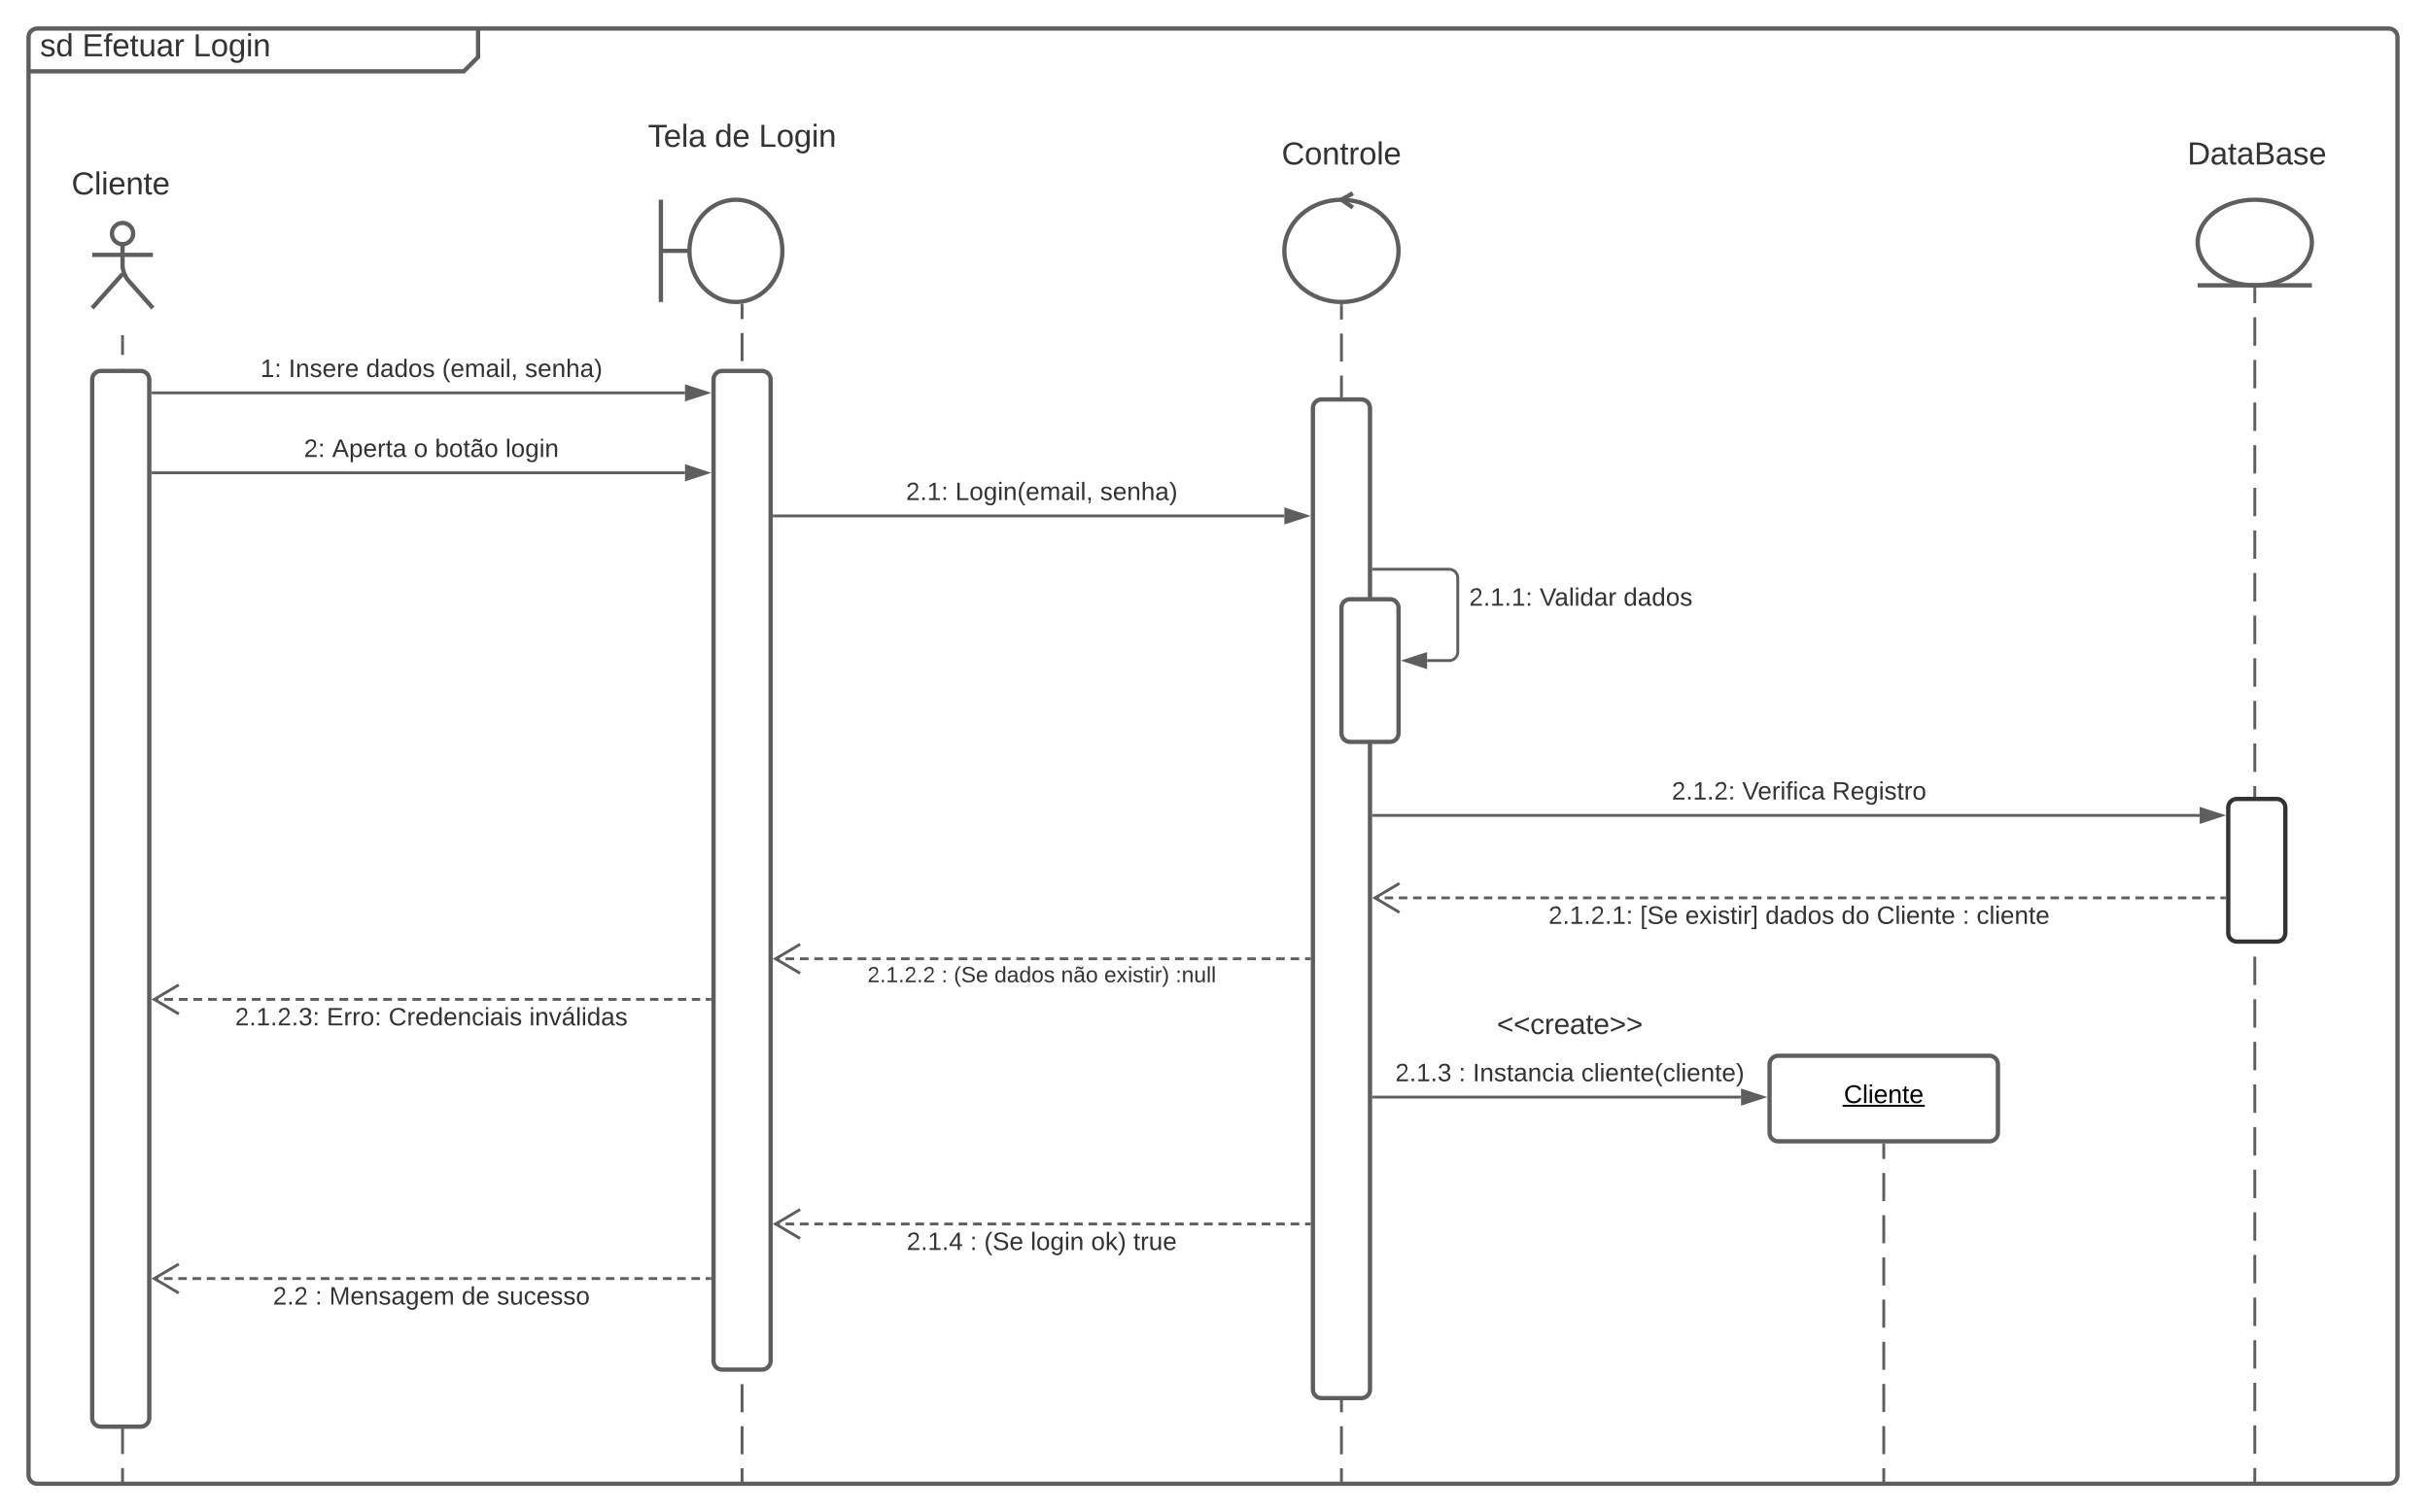 <svg xmlns="http://www.w3.org/2000/svg" xmlns:xlink="http://www.w3.org/1999/xlink" xmlns:lucid="lucid" width="1702.78" height="1060"><g transform="translate(-80 -140)" lucid:page-tab-id="0_0"><path d="M0 0h1870.87v1322.83H0z" fill="#fff"/><path d="M100 166c0-3.3 2.7-6 6-6h303c3.3 0 6 2.7 6 6v8c0 3.3-1.9 7.9-4.24 10.24l-1.52 1.52C406.9 188.1 402.3 190 399 190H106c-3.3 0-6-2.7-6-6z" fill="#fff"/><path d="M415 160v20l-10 10H100" stroke="#5e5e5e" stroke-width="3" fill="none"/><path d="M100 166c0-3.3 2.7-6 6-6h1648c3.3 0 6 2.7 6 6v1008c0 3.3-2.7 6-6 6H106c-3.3 0-6-2.7-6-6z" stroke="#5e5e5e" stroke-width="3" fill="none"/><use xlink:href="#a" transform="matrix(1,0,0,1,108,160) translate(0 19.444)"/><use xlink:href="#b" transform="matrix(1,0,0,1,108,160) translate(29.63 19.444)"/><use xlink:href="#c" transform="matrix(1,0,0,1,108,160) translate(107.346 19.444)"/><path d="M173.33 303.7c0 4.13-3.34 7.47-7.46 7.47-4.1 0-7.45-3.34-7.45-7.46 0-4.1 3.34-7.45 7.45-7.45 4.12 0 7.46 3.34 7.46 7.46z" stroke="#5e5e5e" stroke-width="3" fill="#fff"/><path d="M165.87 311.17v14.88c0 3.3 1.8 8 4 10.48l17.28 19.4m-21.28-23.88l-21.27 23.87m0-37.3h42.55" stroke="#5e5e5e" stroke-width="3" fill="none"/><path d="M144.6 302.25c0-3.3 2.7-6 6-6h30.55c3.3 0 6 2.7 6 6v69.67c0 3.3-2.7 6-6 6H150.6c-3.3 0-6-2.7-6-6z" fill="none"/><path d="M165.87 378.92v9.87m0 9.87v19.76m0 9.87v19.76m0 9.88v19.75m0 9.87v19.76m0 9.87v19.76m0 9.88v19.75m0 9.87v19.75m0 9.88v19.76m0 9.87v19.76m0 9.87v19.75m0 9.88v19.75m0 9.88v19.76m0 9.86v19.76m0 9.88v19.75m0 9.88v19.75m0 9.88v19.76m0 9.88v19.75m0 9.88v19.75m0 9.88v19.76m0 9.87v19.75m0 9.88v19.75m0 9.88v19.75m0 9.9v19.75m0 9.87v19.76m0 9.88v19.75m0 9.9v19.74m0 9.88v9.88" stroke="#5e5e5e" stroke-width="2" fill="none"/><path d="M166.88 378.94h-2v-4.02h2z" fill="#5e5e5e"/><path d="M165.87 1178.97v1.03" stroke="#5e5e5e" stroke-width="2" fill="none"/><path d="M144.6 406c0-3.3 2.7-6 6-6h28c3.3 0 6 2.7 6 6v728c0 3.3-2.7 6-6 6h-28c-3.3 0-6-2.7-6-6z" stroke="#5e5e5e" stroke-width="3" fill="#fff"/><path d="M104.6 246c0-3.3 2.7-6 6-6h108c3.3 0 6 2.7 6 6v51.33c0 3.32-2.7 6-6 6h-108c-3.3 0-6-2.68-6-6z" stroke="#000" stroke-opacity="0" stroke-width="3" fill="#fff" fill-opacity="0"/><use xlink:href="#d" transform="matrix(1,0,0,1,109.6,245) translate(20.525 31.278)"/><path d="M600 353.8v9.84m0 9.82v19.65m0 9.83v19.65m0 9.82v19.65m0 9.82v19.65m0 9.82V511m0 9.8v19.66m0 9.83v19.63m0 9.83v19.64m0 9.83v19.64m0 9.83v19.65m0 9.82v19.65m0 9.82v19.65m0 9.8v19.66m0 9.82v19.65m0 9.82v19.65m0 9.82v19.65m0 9.83v19.64m0 9.83v19.64m0 9.84v19.64m0 9.83v19.66m0 9.82v19.65m0 9.82V1012m0 9.82v19.65m0 9.82v19.64m0 9.82v19.65m0 9.83v19.65m0 9.83v19.65m0 9.83v9.82" stroke="#5e5e5e" stroke-width="2" fill="none"/><path d="M601 353.84h-2v-.92l2-.2z" fill="#5e5e5e"/><path d="M600 1178.97v1.03" stroke="#5e5e5e" stroke-width="2" fill="none"/><path d="M580 406c0-3.3 2.7-6 6-6h28c3.3 0 6 2.7 6 6v688c0 3.3-2.7 6-6 6h-28c-3.3 0-6-2.7-6-6zM628.25 315.83c0 19.8-14.58 35.84-32.57 35.84-18 0-32.58-16.05-32.58-35.84 0-19.8 14.58-35.83 32.58-35.83s32.57 16.04 32.57 35.83z" stroke="#5e5e5e" stroke-width="3" fill="#fff"/><path d="M543.1 280v71.67m0-35.84h20" stroke="#5e5e5e" stroke-width="3" fill="none"/><path d="M1060 315.83c0 19.8-17.9 35.84-40 35.84s-40-16.05-40-35.84c0-19.8 17.9-35.83 40-35.83s40 16.04 40 35.83z" stroke="#5e5e5e" stroke-width="3" fill="#fff"/><path d="M1028 275.42l-8 4.58 8 5.5" stroke="#5e5e5e" stroke-width="3" fill="none"/><path d="M1020 354.17V364m0 9.8v19.65m0 9.8v19.65m0 9.82v19.64m0 9.82v19.64m0 9.82v19.64m0 9.82v19.64m0 9.82v19.64m0 9.8v19.65m0 9.82v19.64m0 9.83v19.64m0 9.82v19.63m0 9.82v19.64m0 9.8v19.64m0 9.82v19.64m0 9.82v19.64m0 9.82v19.64m0 9.82v19.64m0 9.82v19.64m0 9.82v19.63m0 9.8v19.65m0 9.82v19.64m0 9.83v19.64m0 9.82v19.63m0 9.82V1071m0 9.8v19.64m0 9.82v19.64m0 9.82v19.64m0 9.82v9.82" stroke="#5e5e5e" stroke-width="2" fill="none"/><path d="M1019.98 353.17l1.02-.04v1.06h-2v-1.1z" fill="#5e5e5e"/><path d="M1020 1178.97v1.03" stroke="#5e5e5e" stroke-width="2" fill="none"/><path d="M1000 426c0-3.3 2.7-6 6-6h28c3.3 0 6 2.7 6 6v688c0 3.3-2.7 6-6 6h-28c-3.3 0-6-2.7-6-6z" stroke="#5e5e5e" stroke-width="3" fill="#fff"/><path d="M480 186c0-3.3 2.7-6 6-6h228c3.3 0 6 2.7 6 6v104.67c0 3.3-2.7 6-6 6H486c-3.3 0-6-2.7-6-6z" stroke="#000" stroke-opacity="0" stroke-width="3" fill="#fff" fill-opacity="0"/><use xlink:href="#e" transform="matrix(1,0,0,1,485,185) translate(49.043 57.903)"/><use xlink:href="#f" transform="matrix(1,0,0,1,485,185) translate(95.833 57.903)"/><use xlink:href="#c" transform="matrix(1,0,0,1,485,185) translate(126.698 57.903)"/><path d="M900 226c0-3.3 2.7-6 6-6h228c3.3 0 6 2.7 6 6v48c0 3.3-2.7 6-6 6H906c-3.3 0-6-2.7-6-6z" stroke="#000" stroke-opacity="0" stroke-width="3" fill="#fff" fill-opacity="0"/><use xlink:href="#g" transform="matrix(1,0,0,1,905,225) translate(73.117 30.278)"/><path d="M1660 340c-22.1 0-40-13.43-40-30s17.9-30 40-30 40 13.43 40 30-17.9 30-40 30z" stroke="#5e5e5e" stroke-width="3" fill="#fff"/><path d="M1620 340h80" stroke="#5e5e5e" stroke-width="3" fill="none"/><path d="M1560 226c0-3.3 2.7-6 6-6h190.78c3.3 0 6 2.7 6 6v48c0 3.3-2.7 6-6 6H1566c-3.3 0-6-2.7-6-6z" stroke="#000" stroke-opacity="0" stroke-width="3" fill="#fff" fill-opacity="0"/><use xlink:href="#h" transform="matrix(1,0,0,1,1565,225) translate(47.765 30.278)"/><path d="M1660 342.5v9.96m0 9.96v19.9m0 9.97v19.9m0 9.97v19.9m0 9.97v19.92m0 9.96v19.9m0 9.97v19.9m0 9.97v19.9m0 9.97v19.92m0 9.96v19.9m0 9.97v19.9m0 9.97v19.9m0 9.97v19.92m0 9.96v19.9m0 9.97v19.9m0 9.97v19.9m0 9.97v19.92m0 9.96v19.9m0 9.97v19.9m0 9.97v19.9m0 9.97v19.92m0 9.96v19.9m0 9.97v19.9m0 9.97v19.9m0 9.97v19.92m0 9.96v19.9m0 9.97v19.9m0 9.97v19.9m0 9.97v9.96" stroke="#5e5e5e" stroke-width="2" fill="none"/><path d="M1659.95 341.5h1.05v1.03h-2v-1.03z" fill="#5e5e5e"/><path d="M1660 1178.97v1.03" stroke="#5e5e5e" stroke-width="2" fill="none"/><path d="M1320 886c0-3.3 2.7-6 6-6h148c3.3 0 6 2.7 6 6v48c0 3.3-2.7 6-6 6h-148c-3.3 0-6-2.7-6-6z" stroke="#5e5e5e" stroke-width="3" fill="#fff"/><use xlink:href="#i" transform="matrix(1,0,0,1,1320,880) translate(52.08 33.15)"/><path d="M1641.4 706c0-3.3 2.68-6 6-6h28c3.3 0 6 2.7 6 6v88c0 3.3-2.7 6-6 6h-28c-3.32 0-6-2.7-6-6z" stroke="#333" stroke-width="3" fill="#fff"/><path d="M1120 846c0-3.3 2.7-6 6-6h108c3.3 0 6 2.7 6 6v28c0 3.3-2.7 6-6 6h-108c-3.3 0-6-2.7-6-6z" stroke="#000" stroke-opacity="0" stroke-width="3" fill="#fff" fill-opacity="0"/><use xlink:href="#j" transform="matrix(1,0,0,1,1125,845) translate(3.917 19.75)"/><path d="M187.1 415.36H560" stroke="#5e5e5e" stroke-width="2" fill="none"/><path d="M187.13 416.36h-1.03v-2h1.03z" fill="#5e5e5e"/><path d="M575.26 415.36L561 420v-9.27z" stroke="#5e5e5e" stroke-width="2" fill="#5e5e5e"/><use xlink:href="#k" transform="matrix(1,0,0,1,262.448,390.027) translate(0 14.222)"/><use xlink:href="#l" transform="matrix(1,0,0,1,262.448,390.027) translate(19.753 14.222)"/><use xlink:href="#m" transform="matrix(1,0,0,1,262.448,390.027) translate(74.025 14.222)"/><use xlink:href="#n" transform="matrix(1,0,0,1,262.448,390.027) translate(127.358 14.222)"/><use xlink:href="#o" transform="matrix(1,0,0,1,262.448,390.027) translate(185.432 14.222)"/><path d="M187.1 471.4H560" stroke="#5e5e5e" stroke-width="2" fill="none"/><path d="M187.13 472.4h-1.03v-2h1.03z" fill="#5e5e5e"/><path d="M575.26 471.4L561 476.02v-9.27z" stroke="#5e5e5e" stroke-width="2" fill="#5e5e5e"/><use xlink:href="#p" transform="matrix(1,0,0,1,292.991,446.061) translate(0 14.222)"/><use xlink:href="#q" transform="matrix(1,0,0,1,292.991,446.061) translate(19.753 14.222)"/><use xlink:href="#r" transform="matrix(1,0,0,1,292.991,446.061) translate(76.988 14.222)"/><use xlink:href="#s" transform="matrix(1,0,0,1,292.991,446.061) translate(91.802 14.222)"/><use xlink:href="#t" transform="matrix(1,0,0,1,292.991,446.061) translate(141.185 14.222)"/><path d="M622.5 501.63H980" stroke="#5e5e5e" stroke-width="2" fill="none"/><path d="M622.53 502.63h-1.03v-2h1.03z" fill="#5e5e5e"/><path d="M995.26 501.63L981 506.27V497z" stroke="#5e5e5e" stroke-width="2" fill="#5e5e5e"/><use xlink:href="#u" transform="matrix(1,0,0,1,714.84,476.301) translate(0 14.222)"/><use xlink:href="#v" transform="matrix(1,0,0,1,714.84,476.301) translate(34.568 14.222)"/><use xlink:href="#o" transform="matrix(1,0,0,1,714.84,476.301) translate(136.049 14.222)"/><path d="M1020 566c0-3.3 2.7-6 6-6h28c3.3 0 6 2.7 6 6v88c0 3.3-2.7 6-6 6h-28c-3.3 0-6-2.7-6-6z" stroke="#5e5e5e" stroke-width="3" fill="#fff"/><path d="M1042.5 539h53c3.3 0 6 2.68 6 6v52.03c0 3.3-2.7 6-6 6H1080" stroke="#5e5e5e" stroke-width="2" fill="none"/><path d="M1042.53 540h-1.03v-2h1.03z" fill="#5e5e5e"/><path d="M1064.74 603.03l14.26-4.64v9.26z" stroke="#5e5e5e" stroke-width="2" fill="#5e5e5e"/><use xlink:href="#w" transform="matrix(1,0,0,1,1109.5,550.343) translate(0 14.222)"/><use xlink:href="#x" transform="matrix(1,0,0,1,1109.5,550.343) translate(49.383 14.222)"/><use xlink:href="#y" transform="matrix(1,0,0,1,1109.5,550.343) translate(108.148 14.222)"/><path d="M1042.5 711.54h578.9" stroke="#5e5e5e" stroke-width="2" fill="none"/><path d="M1042.53 712.54h-1.03v-2h1.03z" fill="#5e5e5e"/><path d="M1636.65 711.54l-14.26 4.63v-9.27z" stroke="#5e5e5e" stroke-width="2" fill="#5e5e5e"/><use xlink:href="#z" transform="matrix(1,0,0,1,1251.46,686.205) translate(0 14.222)"/><use xlink:href="#A" transform="matrix(1,0,0,1,1251.46,686.205) translate(49.383 14.222)"/><use xlink:href="#B" transform="matrix(1,0,0,1,1251.46,686.205) translate(112.444 14.222)"/><path d="M1638.9 769.35h-3m-3.96 0h-5.96m-3.97 0h-5.94m-3.97 0h-5.97m-3.97 0h-5.95m-3.96 0h-5.96m-3.97 0h-5.95m-3.97 0h-5.95m-3.97 0h-5.96m-3.97 0h-5.95m-3.98 0h-5.95m-3.97 0h-5.96m-3.97 0h-5.95m-3.97 0h-5.96m-3.97 0h-5.96m-3.97 0h-5.95m-3.97 0h-5.96m-3.98 0h-5.95m-3.97 0h-5.96m-3.97 0h-5.96m-3.96 0h-5.95m-3.98 0h-5.96m-3.97 0h-5.96m-3.98 0h-5.95m-3.96 0h-5.96m-3.97 0h-5.94m-3.97 0h-5.97m-3.97 0h-5.96m-3.97 0h-5.95m-3.97 0h-5.95m-3.97 0h-5.95m-3.97 0h-5.96m-3.97 0h-5.96m-3.97 0h-5.95m-3.97 0h-5.96m-3.97 0h-5.96m-3.98 0h-5.95m-3.97 0h-5.96m-3.97 0h-5.95m-3.97 0h-5.96m-3.98 0h-5.96m-3.97 0h-5.96m-3.97 0H1219m-3.96 0h-5.95m-4 0h-5.94m-3.97 0h-5.97m-3.97 0h-5.95m-3.96 0h-5.96m-3.97 0h-5.95m-3.97 0h-5.95m-3.97 0h-5.96m-3.97 0h-5.95m-3.97 0h-5.95m-3.97 0h-5.96m-3.97 0h-5.95m-3.97 0h-5.96m-3.97 0h-5.95m-3.98 0h-5.95m-3.97 0h-5.96m-3.98 0h-5.95m-3.97 0h-2.98" stroke="#5e5e5e" stroke-width="2" fill="none"/><path d="M1639.9 770.35h-1.04v-2h1.03z" fill="#5e5e5e"/><path d="M1060.68 759.17l-17.22 10.18 17.22 10.18" stroke="#5e5e5e" stroke-width="2" fill="none"/><use xlink:href="#C" transform="matrix(1,0,0,1,1165.089,773.351) translate(0 14.222)"/><use xlink:href="#D" transform="matrix(1,0,0,1,1165.089,773.351) translate(64.198 14.222)"/><use xlink:href="#E" transform="matrix(1,0,0,1,1165.089,773.351) translate(95.802 14.222)"/><use xlink:href="#m" transform="matrix(1,0,0,1,1165.089,773.351) translate(151.951 14.222)"/><use xlink:href="#F" transform="matrix(1,0,0,1,1165.089,773.351) translate(205.284 14.222)"/><use xlink:href="#G" transform="matrix(1,0,0,1,1165.089,773.351) translate(229.975 14.222)"/><use xlink:href="#H" transform="matrix(1,0,0,1,1165.089,773.351) translate(290.074 14.222)"/><use xlink:href="#I" transform="matrix(1,0,0,1,1165.089,773.351) translate(299.951 14.222)"/><path d="M1400 942.5v9.85m0 9.86v19.72m0 9.85v19.7m0 9.86v19.7m0 9.87v19.7m0 9.86v19.7m0 9.86v19.7m0 9.86v19.7m0 9.86v9.86" stroke="#5e5e5e" stroke-width="2" fill="none"/><path d="M1401 942.53h-2v-1.03h2z" fill="#5e5e5e"/><path d="M1400 1178.97v1.03M1042.5 909H1300" stroke="#5e5e5e" stroke-width="2" fill="none"/><path d="M1042.53 910h-1.03v-2h1.03z" fill="#5e5e5e"/><path d="M1315.26 909l-14.26 4.63v-9.27z" stroke="#5e5e5e" stroke-width="2" fill="#5e5e5e"/><g><use xlink:href="#J" transform="matrix(1,0,0,1,1057.704,883.657) translate(0 14.222)"/><use xlink:href="#H" transform="matrix(1,0,0,1,1057.704,883.657) translate(44.444 14.222)"/><use xlink:href="#K" transform="matrix(1,0,0,1,1057.704,883.657) translate(54.321 14.222)"/><use xlink:href="#L" transform="matrix(1,0,0,1,1057.704,883.657) translate(130.321 14.222)"/></g><path d="M997.5 812.04h-3.03m-4.05 0h-6.07m-4.04 0h-6.06m-4.05 0h-6.07m-4.05 0H954m-4.03 0h-6.07m-4.04 0h-6.07m-4.06 0h-6.07m-4.04 0h-6.07m-4.04 0h-6.07m-4.05 0h-6.06m-4.05 0h-6.08m-4.04 0h-6.07m-4.04 0H863m-4.05 0h-6.07m-4.04 0h-6.07m-4.04 0h-6.07m-4.05 0h-6.06m-4.04 0h-6.07m-4.04 0h-6.08m-4.05 0h-6.06m-4.04 0h-6.07m-4.05 0h-6.07m-4.05 0h-6.06m-4.05 0h-6.07m-4.04 0h-6.06m-4.04 0h-6.07m-4.05 0h-6.07m-4.03 0h-6.07m-4.04 0h-6.07m-4.06 0h-6.06m-4.05 0h-6.07m-4.04 0h-6.07m-4.05 0h-6.06m-4.05 0h-6.08m-4.04 0h-6.07m-4.03 0h-6.07m-4.05 0h-3.03" stroke="#5e5e5e" stroke-width="2" fill="none"/><path d="M998.5 813.04h-1.03v-2h1.03z" fill="#5e5e5e"/><path d="M640.68 801.86l-17.22 10.18 17.22 10.18" stroke="#5e5e5e" stroke-width="2" fill="none"/><g><use xlink:href="#M" transform="matrix(1,0,0,1,687.867,816.043) translate(0 12.444)"/><use xlink:href="#N" transform="matrix(1,0,0,1,687.867,816.043) translate(51.852 12.444)"/><use xlink:href="#O" transform="matrix(1,0,0,1,687.867,816.043) translate(60.494 12.444)"/><use xlink:href="#P" transform="matrix(1,0,0,1,687.867,816.043) translate(88.969 12.444)"/><use xlink:href="#Q" transform="matrix(1,0,0,1,687.867,816.043) translate(135.636 12.444)"/><use xlink:href="#R" transform="matrix(1,0,0,1,687.867,816.043) translate(165.883 12.444)"/><use xlink:href="#S" transform="matrix(1,0,0,1,687.867,816.043) translate(215.833 12.444)"/></g><path d="M577.5 840.5h-2.93m-3.9 0h-5.86m-3.9 0h-5.85m-3.9 0h-5.86m-3.9 0h-5.87m-3.9 0h-5.86m-3.9 0H516m-3.9 0h-5.85m-3.9 0h-5.86m-3.9 0h-5.87m-3.9 0h-5.86m-3.9 0h-5.86m-3.9 0h-5.85m-3.9 0h-5.86m-3.9 0h-5.87m-3.9 0h-5.86m-3.9 0h-5.86m-3.9 0h-5.85m-3.9 0h-5.86m-3.9 0h-5.87m-3.9 0h-6m-4.1 0H369m-4.1 0h-6.13m-4.1 0h-6.13m-4.1 0h-6.13m-4.08 0h-6.14m-4.1 0h-6.13m-4.1 0h-6.13m-4.1 0h-6.13m-4.1 0h-6.14m-4.1 0h-6.13m-4.1 0h-6.14m-4.1 0h-6.14m-4.1 0h-6.13m-4.1 0H236m-4.1 0h-6.13m-4.1 0h-6.13m-4.1 0h-6.13m-4.08 0h-6.14m-4.1 0h-3.06" stroke="#5e5e5e" stroke-width="2" fill="none"/><path d="M578.5 841.5h-1.03v-2h1.03z" fill="#5e5e5e"/><path d="M205.28 830.32l-17.2 10.18 17.2 10.2" stroke="#5e5e5e" stroke-width="2" fill="none"/><g><use xlink:href="#T" transform="matrix(1,0,0,1,244.744,844.505) translate(0 14.222)"/><use xlink:href="#U" transform="matrix(1,0,0,1,244.744,844.505) translate(64.198 14.222)"/><use xlink:href="#V" transform="matrix(1,0,0,1,244.744,844.505) translate(107.556 14.222)"/><use xlink:href="#W" transform="matrix(1,0,0,1,244.744,844.505) translate(206.123 14.222)"/></g><path d="M997.5 997.93h-3.03m-4.05 0h-6.07m-4.04 0h-6.06m-4.05 0h-6.07m-4.05 0H954m-4.03 0h-6.07m-4.04 0h-6.07m-4.06 0h-6.07m-4.04 0h-6.07m-4.04 0h-6.07m-4.05 0h-6.06m-4.05 0h-6.08m-4.04 0h-6.07m-4.04 0H863m-4.05 0h-6.07m-4.04 0h-6.07m-4.04 0h-6.07m-4.05 0h-6.06m-4.04 0h-6.07m-4.04 0h-6.08m-4.05 0h-6.06m-4.04 0h-6.07m-4.05 0h-6.07m-4.05 0h-6.06m-4.05 0h-6.07m-4.04 0h-6.06m-4.04 0h-6.07m-4.05 0h-6.07m-4.03 0h-6.07m-4.04 0h-6.07m-4.06 0h-6.06m-4.05 0h-6.07m-4.04 0h-6.07m-4.05 0h-6.06m-4.05 0h-6.08m-4.04 0h-6.07m-4.03 0h-6.07m-4.05 0h-3.03" stroke="#5e5e5e" stroke-width="2" fill="none"/><path d="M998.5 998.93h-1.03v-2h1.03z" fill="#5e5e5e"/><path d="M640.68 987.75l-17.22 10.18 17.22 10.18" stroke="#5e5e5e" stroke-width="2" fill="none"/><g><use xlink:href="#X" transform="matrix(1,0,0,1,715.309,1001.933) translate(0 14.222)"/><use xlink:href="#H" transform="matrix(1,0,0,1,715.309,1001.933) translate(44.444 14.222)"/><use xlink:href="#Y" transform="matrix(1,0,0,1,715.309,1001.933) translate(54.321 14.222)"/><use xlink:href="#Z" transform="matrix(1,0,0,1,715.309,1001.933) translate(86.864 14.222)"/><use xlink:href="#aa" transform="matrix(1,0,0,1,715.309,1001.933) translate(129.235 14.222)"/><use xlink:href="#ab" transform="matrix(1,0,0,1,715.309,1001.933) translate(158.815 14.222)"/></g><path d="M577.5 1036.18h-3m-4 0h-6m-3.98 0h-6m-4 0h-5.98m-4 0h-6m-4 0h-5.98m-4 0h-6m-4 0h-5.98m-4 0h-6m-4 0h-5.98m-4 0h-6m-4 0h-5.98m-4 0h-6m-3.98 0h-6m-4 0h-6m-3.98 0h-6m-4 0h-6m-3.98 0h-6m-4 0h-5.98m-4 0h-6m-4 0h-5.98m-4 0h-6m-4 0h-5.98m-4 0h-6m-4 0h-5.98m-4 0h-6m-3.98 0h-6m-4 0h-6m-3.98 0h-6m-4 0h-6m-3.98 0h-6m-4 0h-5.98m-4 0h-6m-4 0h-5.98m-4 0h-6m-4 0h-5.98m-4 0h-6m-4 0h-5.98m-4 0h-6m-4 0h-2.98" stroke="#5e5e5e" stroke-width="2" fill="none"/><path d="M578.5 1037.18h-1.03v-2h1.03z" fill="#5e5e5e"/><path d="M205.28 1026l-17.22 10.18 17.22 10.18" stroke="#5e5e5e" stroke-width="2" fill="none"/><g><use xlink:href="#ac" transform="matrix(1,0,0,1,271.238,1040.178) translate(0 14.222)"/><use xlink:href="#H" transform="matrix(1,0,0,1,271.238,1040.178) translate(29.63 14.222)"/><use xlink:href="#ad" transform="matrix(1,0,0,1,271.238,1040.178) translate(39.506 14.222)"/><use xlink:href="#ae" transform="matrix(1,0,0,1,271.238,1040.178) translate(132.247 14.222)"/><use xlink:href="#af" transform="matrix(1,0,0,1,271.238,1040.178) translate(156.938 14.222)"/></g><defs><path fill="#333" d="M135-143c-3-34-86-38-87 0 15 53 115 12 119 90S17 21 10-45l28-5c4 36 97 45 98 0-10-56-113-15-118-90-4-57 82-63 122-42 12 7 21 19 24 35" id="ag"/><path fill="#333" d="M85-194c31 0 48 13 60 33l-1-100h32l1 261h-30c-2-10 0-23-3-31C134-8 116 4 85 4 32 4 16-35 15-94c0-66 23-100 70-100zm9 24c-40 0-46 34-46 75 0 40 6 74 45 74 42 0 51-32 51-76 0-42-9-74-50-73" id="ah"/><g id="a"><use transform="matrix(0.062,0,0,0.062,0,0)" xlink:href="#ag"/><use transform="matrix(0.062,0,0,0.062,11.111,0)" xlink:href="#ah"/></g><path fill="#333" d="M30 0v-248h187v28H63v79h144v27H63v87h162V0H30" id="ai"/><path fill="#333" d="M101-234c-31-9-42 10-38 44h38v23H63V0H32v-167H5v-23h27c-7-52 17-82 69-68v24" id="aj"/><path fill="#333" d="M100-194c63 0 86 42 84 106H49c0 40 14 67 53 68 26 1 43-12 49-29l28 8c-11 28-37 45-77 45C44 4 14-33 15-96c1-61 26-98 85-98zm52 81c6-60-76-77-97-28-3 7-6 17-6 28h103" id="ak"/><path fill="#333" d="M59-47c-2 24 18 29 38 22v24C64 9 27 4 27-40v-127H5v-23h24l9-43h21v43h35v23H59v120" id="al"/><path fill="#333" d="M84 4C-5 8 30-112 23-190h32v120c0 31 7 50 39 49 72-2 45-101 50-169h31l1 190h-30c-1-10 1-25-2-33-11 22-28 36-60 37" id="am"/><path fill="#333" d="M141-36C126-15 110 5 73 4 37 3 15-17 15-53c-1-64 63-63 125-63 3-35-9-54-41-54-24 1-41 7-42 31l-33-3c5-37 33-52 76-52 45 0 72 20 72 64v82c-1 20 7 32 28 27v20c-31 9-61-2-59-35zM48-53c0 20 12 33 32 33 41-3 63-29 60-74-43 2-92-5-92 41" id="an"/><path fill="#333" d="M114-163C36-179 61-72 57 0H25l-1-190h30c1 12-1 29 2 39 6-27 23-49 58-41v29" id="ao"/><g id="b"><use transform="matrix(0.062,0,0,0.062,0,0)" xlink:href="#ai"/><use transform="matrix(0.062,0,0,0.062,14.815,0)" xlink:href="#aj"/><use transform="matrix(0.062,0,0,0.062,20.988,0)" xlink:href="#ak"/><use transform="matrix(0.062,0,0,0.062,33.333,0)" xlink:href="#al"/><use transform="matrix(0.062,0,0,0.062,39.506,0)" xlink:href="#am"/><use transform="matrix(0.062,0,0,0.062,51.852,0)" xlink:href="#an"/><use transform="matrix(0.062,0,0,0.062,64.198,0)" xlink:href="#ao"/></g><path fill="#333" d="M30 0v-248h33v221h125V0H30" id="ap"/><path fill="#333" d="M100-194c62-1 85 37 85 99 1 63-27 99-86 99S16-35 15-95c0-66 28-99 85-99zM99-20c44 1 53-31 53-75 0-43-8-75-51-75s-53 32-53 75 10 74 51 75" id="aq"/><path fill="#333" d="M177-190C167-65 218 103 67 71c-23-6-38-20-44-43l32-5c15 47 100 32 89-28v-30C133-14 115 1 83 1 29 1 15-40 15-95c0-56 16-97 71-98 29-1 48 16 59 35 1-10 0-23 2-32h30zM94-22c36 0 50-32 50-73 0-42-14-75-50-75-39 0-46 34-46 75s6 73 46 73" id="ar"/><path fill="#333" d="M24-231v-30h32v30H24zM24 0v-190h32V0H24" id="as"/><path fill="#333" d="M117-194c89-4 53 116 60 194h-32v-121c0-31-8-49-39-48C34-167 62-67 57 0H25l-1-190h30c1 10-1 24 2 32 11-22 29-35 61-36" id="at"/><g id="c"><use transform="matrix(0.062,0,0,0.062,0,0)" xlink:href="#ap"/><use transform="matrix(0.062,0,0,0.062,12.346,0)" xlink:href="#aq"/><use transform="matrix(0.062,0,0,0.062,24.691,0)" xlink:href="#ar"/><use transform="matrix(0.062,0,0,0.062,37.037,0)" xlink:href="#as"/><use transform="matrix(0.062,0,0,0.062,41.914,0)" xlink:href="#at"/></g><path fill="#333" d="M212-179c-10-28-35-45-73-45-59 0-87 40-87 99 0 60 29 101 89 101 43 0 62-24 78-52l27 14C228-24 195 4 139 4 59 4 22-46 18-125c-6-104 99-153 187-111 19 9 31 26 39 46" id="au"/><path fill="#333" d="M24 0v-261h32V0H24" id="av"/><g id="d"><use transform="matrix(0.062,0,0,0.062,0,0)" xlink:href="#au"/><use transform="matrix(0.062,0,0,0.062,15.988,0)" xlink:href="#av"/><use transform="matrix(0.062,0,0,0.062,20.864,0)" xlink:href="#as"/><use transform="matrix(0.062,0,0,0.062,25.741,0)" xlink:href="#ak"/><use transform="matrix(0.062,0,0,0.062,38.086,0)" xlink:href="#at"/><use transform="matrix(0.062,0,0,0.062,50.432,0)" xlink:href="#al"/><use transform="matrix(0.062,0,0,0.062,56.605,0)" xlink:href="#ak"/></g><path fill="#333" d="M127-220V0H93v-220H8v-28h204v28h-85" id="aw"/><g id="e"><use transform="matrix(0.062,0,0,0.062,0,0)" xlink:href="#aw"/><use transform="matrix(0.062,0,0,0.062,11.049,0)" xlink:href="#ak"/><use transform="matrix(0.062,0,0,0.062,23.395,0)" xlink:href="#av"/><use transform="matrix(0.062,0,0,0.062,28.272,0)" xlink:href="#an"/></g><g id="f"><use transform="matrix(0.062,0,0,0.062,0,0)" xlink:href="#ah"/><use transform="matrix(0.062,0,0,0.062,12.346,0)" xlink:href="#ak"/></g><g id="g"><use transform="matrix(0.062,0,0,0.062,0,0)" xlink:href="#au"/><use transform="matrix(0.062,0,0,0.062,15.988,0)" xlink:href="#aq"/><use transform="matrix(0.062,0,0,0.062,28.333,0)" xlink:href="#at"/><use transform="matrix(0.062,0,0,0.062,40.679,0)" xlink:href="#al"/><use transform="matrix(0.062,0,0,0.062,46.852,0)" xlink:href="#ao"/><use transform="matrix(0.062,0,0,0.062,54.198,0)" xlink:href="#aq"/><use transform="matrix(0.062,0,0,0.062,66.543,0)" xlink:href="#av"/><use transform="matrix(0.062,0,0,0.062,71.42,0)" xlink:href="#ak"/></g><path fill="#333" d="M30-248c118-7 216 8 213 122C240-48 200 0 122 0H30v-248zM63-27c89 8 146-16 146-99s-60-101-146-95v194" id="ax"/><path fill="#333" d="M160-131c35 5 61 23 61 61C221 17 115-2 30 0v-248c76 3 177-17 177 60 0 33-19 50-47 57zm-97-11c50-1 110 9 110-42 0-47-63-36-110-37v79zm0 115c55-2 124 14 124-45 0-56-70-42-124-44v89" id="ay"/><g id="h"><use transform="matrix(0.062,0,0,0.062,0,0)" xlink:href="#ax"/><use transform="matrix(0.062,0,0,0.062,15.988,0)" xlink:href="#an"/><use transform="matrix(0.062,0,0,0.062,28.333,0)" xlink:href="#al"/><use transform="matrix(0.062,0,0,0.062,34.506,0)" xlink:href="#an"/><use transform="matrix(0.062,0,0,0.062,46.852,0)" xlink:href="#ay"/><use transform="matrix(0.062,0,0,0.062,61.667,0)" xlink:href="#an"/><use transform="matrix(0.062,0,0,0.062,74.012,0)" xlink:href="#ag"/><use transform="matrix(0.062,0,0,0.062,85.123,0)" xlink:href="#ak"/></g><path d="M212-179c-10-28-35-45-73-45-59 0-87 40-87 99 0 60 29 101 89 101 43 0 62-24 78-52l27 14C228-24 195 4 139 4 59 4 22-46 18-125c-6-104 99-153 187-111 19 9 31 26 39 46" id="az"/><path d="M24 0v-261h32V0H24" id="aA"/><path d="M24-231v-30h32v30H24zM24 0v-190h32V0H24" id="aB"/><path d="M100-194c63 0 86 42 84 106H49c0 40 14 67 53 68 26 1 43-12 49-29l28 8c-11 28-37 45-77 45C44 4 14-33 15-96c1-61 26-98 85-98zm52 81c6-60-76-77-97-28-3 7-6 17-6 28h103" id="aC"/><path d="M117-194c89-4 53 116 60 194h-32v-121c0-31-8-49-39-48C34-167 62-67 57 0H25l-1-190h30c1 10-1 24 2 32 11-22 29-35 61-36" id="aD"/><path d="M59-47c-2 24 18 29 38 22v24C64 9 27 4 27-40v-127H5v-23h24l9-43h21v43h35v23H59v120" id="aE"/><g id="i"><use transform="matrix(0.05,0,0,0.05,0,0)" xlink:href="#az"/><use transform="matrix(0.05,0,0,0.05,12.95,0)" xlink:href="#aA"/><use transform="matrix(0.05,0,0,0.05,16.9,0)" xlink:href="#aB"/><use transform="matrix(0.05,0,0,0.05,20.85,0)" xlink:href="#aC"/><use transform="matrix(0.05,0,0,0.05,30.85,0)" xlink:href="#aD"/><use transform="matrix(0.05,0,0,0.05,40.85,0)" xlink:href="#aE"/><use transform="matrix(0.05,0,0,0.05,45.85,0)" xlink:href="#aC"/><path d="M-.9 1.25h57.65v1.32H-.9z"/></g><path fill="#333" d="M18-100v-36l175-74v27L42-118l151 64v27" id="aF"/><path fill="#333" d="M96-169c-40 0-48 33-48 73s9 75 48 75c24 0 41-14 43-38l32 2c-6 37-31 61-74 61-59 0-76-41-82-99-10-93 101-131 147-64 4 7 5 14 7 22l-32 3c-4-21-16-35-41-35" id="aG"/><path fill="#333" d="M18-27v-27l151-64-151-65v-27l175 74v36" id="aH"/><g id="j"><use transform="matrix(0.056,0,0,0.056,0,0)" xlink:href="#aF"/><use transform="matrix(0.056,0,0,0.056,11.667,0)" xlink:href="#aF"/><use transform="matrix(0.056,0,0,0.056,23.333,0)" xlink:href="#aG"/><use transform="matrix(0.056,0,0,0.056,33.333,0)" xlink:href="#ao"/><use transform="matrix(0.056,0,0,0.056,39.944,0)" xlink:href="#ak"/><use transform="matrix(0.056,0,0,0.056,51.056,0)" xlink:href="#an"/><use transform="matrix(0.056,0,0,0.056,62.167,0)" xlink:href="#al"/><use transform="matrix(0.056,0,0,0.056,67.722,0)" xlink:href="#ak"/><use transform="matrix(0.056,0,0,0.056,78.833,0)" xlink:href="#aH"/><use transform="matrix(0.056,0,0,0.056,90.5,0)" xlink:href="#aH"/></g><path fill="#333" d="M27 0v-27h64v-190l-56 39v-29l58-41h29v221h61V0H27" id="aI"/><path fill="#333" d="M33-154v-36h34v36H33zM33 0v-36h34V0H33" id="aJ"/><g id="k"><use transform="matrix(0.049,0,0,0.049,0,0)" xlink:href="#aI"/><use transform="matrix(0.049,0,0,0.049,9.877,0)" xlink:href="#aJ"/></g><path fill="#333" d="M33 0v-248h34V0H33" id="aK"/><g id="l"><use transform="matrix(0.049,0,0,0.049,0,0)" xlink:href="#aK"/><use transform="matrix(0.049,0,0,0.049,4.938,0)" xlink:href="#at"/><use transform="matrix(0.049,0,0,0.049,14.815,0)" xlink:href="#ag"/><use transform="matrix(0.049,0,0,0.049,23.704,0)" xlink:href="#ak"/><use transform="matrix(0.049,0,0,0.049,33.58,0)" xlink:href="#ao"/><use transform="matrix(0.049,0,0,0.049,39.457,0)" xlink:href="#ak"/></g><g id="m"><use transform="matrix(0.049,0,0,0.049,0,0)" xlink:href="#ah"/><use transform="matrix(0.049,0,0,0.049,9.877,0)" xlink:href="#an"/><use transform="matrix(0.049,0,0,0.049,19.753,0)" xlink:href="#ah"/><use transform="matrix(0.049,0,0,0.049,29.63,0)" xlink:href="#aq"/><use transform="matrix(0.049,0,0,0.049,39.506,0)" xlink:href="#ag"/></g><path fill="#333" d="M87 75C49 33 22-17 22-94c0-76 28-126 65-167h31c-38 41-64 92-64 168S80 34 118 75H87" id="aL"/><path fill="#333" d="M210-169c-67 3-38 105-44 169h-31v-121c0-29-5-50-35-48C34-165 62-65 56 0H25l-1-190h30c1 10-1 24 2 32 10-44 99-50 107 0 11-21 27-35 58-36 85-2 47 119 55 194h-31v-121c0-29-5-49-35-48" id="aM"/><path fill="#333" d="M68-38c1 34 0 65-14 84H32c9-13 17-26 17-46H33v-38h35" id="aN"/><g id="n"><use transform="matrix(0.049,0,0,0.049,0,0)" xlink:href="#aL"/><use transform="matrix(0.049,0,0,0.049,5.877,0)" xlink:href="#ak"/><use transform="matrix(0.049,0,0,0.049,15.753,0)" xlink:href="#aM"/><use transform="matrix(0.049,0,0,0.049,30.519,0)" xlink:href="#an"/><use transform="matrix(0.049,0,0,0.049,40.395,0)" xlink:href="#as"/><use transform="matrix(0.049,0,0,0.049,44.296,0)" xlink:href="#av"/><use transform="matrix(0.049,0,0,0.049,48.198,0)" xlink:href="#aN"/></g><path fill="#333" d="M106-169C34-169 62-67 57 0H25v-261h32l-1 103c12-21 28-36 61-36 89 0 53 116 60 194h-32v-121c2-32-8-49-39-48" id="aO"/><path fill="#333" d="M33-261c38 41 65 92 65 168S71 34 33 75H2C39 34 66-17 66-93S39-220 2-261h31" id="aP"/><g id="o"><use transform="matrix(0.049,0,0,0.049,0,0)" xlink:href="#ag"/><use transform="matrix(0.049,0,0,0.049,8.889,0)" xlink:href="#ak"/><use transform="matrix(0.049,0,0,0.049,18.765,0)" xlink:href="#at"/><use transform="matrix(0.049,0,0,0.049,28.642,0)" xlink:href="#aO"/><use transform="matrix(0.049,0,0,0.049,38.519,0)" xlink:href="#an"/><use transform="matrix(0.049,0,0,0.049,48.395,0)" xlink:href="#aP"/></g><path fill="#333" d="M101-251c82-7 93 87 43 132L82-64C71-53 59-42 53-27h129V0H18c2-99 128-94 128-182 0-28-16-43-45-43s-46 15-49 41l-32-3c6-41 34-60 81-64" id="aQ"/><g id="p"><use transform="matrix(0.049,0,0,0.049,0,0)" xlink:href="#aQ"/><use transform="matrix(0.049,0,0,0.049,9.877,0)" xlink:href="#aJ"/></g><path fill="#333" d="M205 0l-28-72H64L36 0H1l101-248h38L239 0h-34zm-38-99l-47-123c-12 45-31 82-46 123h93" id="aR"/><path fill="#333" d="M115-194c55 1 70 41 70 98S169 2 115 4C84 4 66-9 55-30l1 105H24l-1-265h31l2 30c10-21 28-34 59-34zm-8 174c40 0 45-34 45-75s-6-73-45-74c-42 0-51 32-51 76 0 43 10 73 51 73" id="aS"/><g id="q"><use transform="matrix(0.049,0,0,0.049,0,0)" xlink:href="#aR"/><use transform="matrix(0.049,0,0,0.049,11.852,0)" xlink:href="#aS"/><use transform="matrix(0.049,0,0,0.049,21.728,0)" xlink:href="#ak"/><use transform="matrix(0.049,0,0,0.049,31.605,0)" xlink:href="#ao"/><use transform="matrix(0.049,0,0,0.049,37.481,0)" xlink:href="#al"/><use transform="matrix(0.049,0,0,0.049,42.42,0)" xlink:href="#an"/></g><use transform="matrix(0.049,0,0,0.049,0,0)" xlink:href="#aq" id="r"/><path fill="#333" d="M115-194c53 0 69 39 70 98 0 66-23 100-70 100C84 3 66-7 56-30L54 0H23l1-261h32v101c10-23 28-34 59-34zm-8 174c40 0 45-34 45-75 0-40-5-75-45-74-42 0-51 32-51 76 0 43 10 73 51 73" id="aT"/><path fill="#333" d="M141-36C126-15 110 5 73 4 37 3 15-17 15-53c-1-64 63-63 125-63 3-35-9-54-41-54-24 1-41 7-42 31l-33-3c5-37 33-52 76-52 45 0 72 20 72 64v82c-1 20 7 32 28 27v20c-31 9-61-2-59-35zM48-53c0 20 12 33 32 33 41-3 63-29 60-74-43 2-92-5-92 41zm117-205c-3 23-9 48-36 47-26-1-65-44-74 0H39c4-23 8-48 36-47s64 44 74 0h16" id="aU"/><g id="s"><use transform="matrix(0.049,0,0,0.049,0,0)" xlink:href="#aT"/><use transform="matrix(0.049,0,0,0.049,9.877,0)" xlink:href="#aq"/><use transform="matrix(0.049,0,0,0.049,19.753,0)" xlink:href="#al"/><use transform="matrix(0.049,0,0,0.049,24.691,0)" xlink:href="#aU"/><use transform="matrix(0.049,0,0,0.049,34.568,0)" xlink:href="#aq"/></g><g id="t"><use transform="matrix(0.049,0,0,0.049,0,0)" xlink:href="#av"/><use transform="matrix(0.049,0,0,0.049,3.901,0)" xlink:href="#aq"/><use transform="matrix(0.049,0,0,0.049,13.778,0)" xlink:href="#ar"/><use transform="matrix(0.049,0,0,0.049,23.654,0)" xlink:href="#as"/><use transform="matrix(0.049,0,0,0.049,27.556,0)" xlink:href="#at"/></g><path fill="#333" d="M33 0v-38h34V0H33" id="aV"/><g id="u"><use transform="matrix(0.049,0,0,0.049,0,0)" xlink:href="#aQ"/><use transform="matrix(0.049,0,0,0.049,9.877,0)" xlink:href="#aV"/><use transform="matrix(0.049,0,0,0.049,14.815,0)" xlink:href="#aI"/><use transform="matrix(0.049,0,0,0.049,24.691,0)" xlink:href="#aJ"/></g><g id="v"><use transform="matrix(0.049,0,0,0.049,0,0)" xlink:href="#ap"/><use transform="matrix(0.049,0,0,0.049,9.877,0)" xlink:href="#aq"/><use transform="matrix(0.049,0,0,0.049,19.753,0)" xlink:href="#ar"/><use transform="matrix(0.049,0,0,0.049,29.63,0)" xlink:href="#as"/><use transform="matrix(0.049,0,0,0.049,33.531,0)" xlink:href="#at"/><use transform="matrix(0.049,0,0,0.049,43.407,0)" xlink:href="#aL"/><use transform="matrix(0.049,0,0,0.049,49.284,0)" xlink:href="#ak"/><use transform="matrix(0.049,0,0,0.049,59.16,0)" xlink:href="#aM"/><use transform="matrix(0.049,0,0,0.049,73.926,0)" xlink:href="#an"/><use transform="matrix(0.049,0,0,0.049,83.802,0)" xlink:href="#as"/><use transform="matrix(0.049,0,0,0.049,87.704,0)" xlink:href="#av"/><use transform="matrix(0.049,0,0,0.049,91.605,0)" xlink:href="#aN"/></g><g id="w"><use transform="matrix(0.049,0,0,0.049,0,0)" xlink:href="#aQ"/><use transform="matrix(0.049,0,0,0.049,9.877,0)" xlink:href="#aV"/><use transform="matrix(0.049,0,0,0.049,14.815,0)" xlink:href="#aI"/><use transform="matrix(0.049,0,0,0.049,24.691,0)" xlink:href="#aV"/><use transform="matrix(0.049,0,0,0.049,29.63,0)" xlink:href="#aI"/><use transform="matrix(0.049,0,0,0.049,39.506,0)" xlink:href="#aJ"/></g><path fill="#333" d="M137 0h-34L2-248h35l83 218 83-218h36" id="aW"/><g id="x"><use transform="matrix(0.049,0,0,0.049,0,0)" xlink:href="#aW"/><use transform="matrix(0.049,0,0,0.049,10.519,0)" xlink:href="#an"/><use transform="matrix(0.049,0,0,0.049,20.395,0)" xlink:href="#av"/><use transform="matrix(0.049,0,0,0.049,24.296,0)" xlink:href="#as"/><use transform="matrix(0.049,0,0,0.049,28.198,0)" xlink:href="#ah"/><use transform="matrix(0.049,0,0,0.049,38.074,0)" xlink:href="#an"/><use transform="matrix(0.049,0,0,0.049,47.951,0)" xlink:href="#ao"/></g><g id="y"><use transform="matrix(0.049,0,0,0.049,0,0)" xlink:href="#ah"/><use transform="matrix(0.049,0,0,0.049,9.877,0)" xlink:href="#an"/><use transform="matrix(0.049,0,0,0.049,19.753,0)" xlink:href="#ah"/><use transform="matrix(0.049,0,0,0.049,29.63,0)" xlink:href="#aq"/><use transform="matrix(0.049,0,0,0.049,39.506,0)" xlink:href="#ag"/></g><g id="z"><use transform="matrix(0.049,0,0,0.049,0,0)" xlink:href="#aQ"/><use transform="matrix(0.049,0,0,0.049,9.877,0)" xlink:href="#aV"/><use transform="matrix(0.049,0,0,0.049,14.815,0)" xlink:href="#aI"/><use transform="matrix(0.049,0,0,0.049,24.691,0)" xlink:href="#aV"/><use transform="matrix(0.049,0,0,0.049,29.63,0)" xlink:href="#aQ"/><use transform="matrix(0.049,0,0,0.049,39.506,0)" xlink:href="#aJ"/></g><g id="A"><use transform="matrix(0.049,0,0,0.049,0,0)" xlink:href="#aW"/><use transform="matrix(0.049,0,0,0.049,10.864,0)" xlink:href="#ak"/><use transform="matrix(0.049,0,0,0.049,20.741,0)" xlink:href="#ao"/><use transform="matrix(0.049,0,0,0.049,26.617,0)" xlink:href="#as"/><use transform="matrix(0.049,0,0,0.049,30.519,0)" xlink:href="#aj"/><use transform="matrix(0.049,0,0,0.049,35.457,0)" xlink:href="#as"/><use transform="matrix(0.049,0,0,0.049,39.358,0)" xlink:href="#aG"/><use transform="matrix(0.049,0,0,0.049,48.247,0)" xlink:href="#an"/></g><path fill="#333" d="M233-177c-1 41-23 64-60 70L243 0h-38l-65-103H63V0H30v-248c88 3 205-21 203 71zM63-129c60-2 137 13 137-47 0-61-80-42-137-45v92" id="aX"/><g id="B"><use transform="matrix(0.049,0,0,0.049,0,0)" xlink:href="#aX"/><use transform="matrix(0.049,0,0,0.049,12.79,0)" xlink:href="#ak"/><use transform="matrix(0.049,0,0,0.049,22.667,0)" xlink:href="#ar"/><use transform="matrix(0.049,0,0,0.049,32.543,0)" xlink:href="#as"/><use transform="matrix(0.049,0,0,0.049,36.444,0)" xlink:href="#ag"/><use transform="matrix(0.049,0,0,0.049,45.333,0)" xlink:href="#al"/><use transform="matrix(0.049,0,0,0.049,50.272,0)" xlink:href="#ao"/><use transform="matrix(0.049,0,0,0.049,56.148,0)" xlink:href="#aq"/></g><g id="C"><use transform="matrix(0.049,0,0,0.049,0,0)" xlink:href="#aQ"/><use transform="matrix(0.049,0,0,0.049,9.877,0)" xlink:href="#aV"/><use transform="matrix(0.049,0,0,0.049,14.815,0)" xlink:href="#aI"/><use transform="matrix(0.049,0,0,0.049,24.691,0)" xlink:href="#aV"/><use transform="matrix(0.049,0,0,0.049,29.63,0)" xlink:href="#aQ"/><use transform="matrix(0.049,0,0,0.049,39.506,0)" xlink:href="#aV"/><use transform="matrix(0.049,0,0,0.049,44.444,0)" xlink:href="#aI"/><use transform="matrix(0.049,0,0,0.049,54.321,0)" xlink:href="#aJ"/></g><path fill="#333" d="M26 75v-336h71v23H56V52h41v23H26" id="aY"/><path fill="#333" d="M185-189c-5-48-123-54-124 2 14 75 158 14 163 119 3 78-121 87-175 55-17-10-28-26-33-46l33-7c5 56 141 63 141-1 0-78-155-14-162-118-5-82 145-84 179-34 5 7 8 16 11 25" id="aZ"/><g id="D"><use transform="matrix(0.049,0,0,0.049,0,0)" xlink:href="#aY"/><use transform="matrix(0.049,0,0,0.049,4.938,0)" xlink:href="#aZ"/><use transform="matrix(0.049,0,0,0.049,16.79,0)" xlink:href="#ak"/></g><path fill="#333" d="M141 0L90-78 38 0H4l68-98-65-92h35l48 74 47-74h35l-64 92 68 98h-35" id="ba"/><path fill="#333" d="M3 75V52h41v-290H3v-23h71V75H3" id="bb"/><g id="E"><use transform="matrix(0.049,0,0,0.049,0,0)" xlink:href="#ak"/><use transform="matrix(0.049,0,0,0.049,9.877,0)" xlink:href="#ba"/><use transform="matrix(0.049,0,0,0.049,18.765,0)" xlink:href="#as"/><use transform="matrix(0.049,0,0,0.049,22.667,0)" xlink:href="#ag"/><use transform="matrix(0.049,0,0,0.049,31.556,0)" xlink:href="#al"/><use transform="matrix(0.049,0,0,0.049,36.494,0)" xlink:href="#as"/><use transform="matrix(0.049,0,0,0.049,40.395,0)" xlink:href="#ao"/><use transform="matrix(0.049,0,0,0.049,46.272,0)" xlink:href="#bb"/></g><g id="F"><use transform="matrix(0.049,0,0,0.049,0,0)" xlink:href="#ah"/><use transform="matrix(0.049,0,0,0.049,9.877,0)" xlink:href="#aq"/></g><g id="G"><use transform="matrix(0.049,0,0,0.049,0,0)" xlink:href="#au"/><use transform="matrix(0.049,0,0,0.049,12.79,0)" xlink:href="#av"/><use transform="matrix(0.049,0,0,0.049,16.691,0)" xlink:href="#as"/><use transform="matrix(0.049,0,0,0.049,20.593,0)" xlink:href="#ak"/><use transform="matrix(0.049,0,0,0.049,30.469,0)" xlink:href="#at"/><use transform="matrix(0.049,0,0,0.049,40.346,0)" xlink:href="#al"/><use transform="matrix(0.049,0,0,0.049,45.284,0)" xlink:href="#ak"/></g><use transform="matrix(0.049,0,0,0.049,0,0)" xlink:href="#aJ" id="H"/><g id="I"><use transform="matrix(0.049,0,0,0.049,0,0)" xlink:href="#aG"/><use transform="matrix(0.049,0,0,0.049,8.889,0)" xlink:href="#av"/><use transform="matrix(0.049,0,0,0.049,12.79,0)" xlink:href="#as"/><use transform="matrix(0.049,0,0,0.049,16.691,0)" xlink:href="#ak"/><use transform="matrix(0.049,0,0,0.049,26.568,0)" xlink:href="#at"/><use transform="matrix(0.049,0,0,0.049,36.444,0)" xlink:href="#al"/><use transform="matrix(0.049,0,0,0.049,41.383,0)" xlink:href="#ak"/></g><path fill="#333" d="M126-127c33 6 58 20 58 59 0 88-139 92-164 29-3-8-5-16-6-25l32-3c6 27 21 44 54 44 32 0 52-15 52-46 0-38-36-46-79-43v-28c39 1 72-4 72-42 0-27-17-43-46-43-28 0-47 15-49 41l-32-3c6-42 35-63 81-64 48-1 79 21 79 65 0 36-21 52-52 59" id="bc"/><g id="J"><use transform="matrix(0.049,0,0,0.049,0,0)" xlink:href="#aQ"/><use transform="matrix(0.049,0,0,0.049,9.877,0)" xlink:href="#aV"/><use transform="matrix(0.049,0,0,0.049,14.815,0)" xlink:href="#aI"/><use transform="matrix(0.049,0,0,0.049,24.691,0)" xlink:href="#aV"/><use transform="matrix(0.049,0,0,0.049,29.63,0)" xlink:href="#bc"/></g><g id="K"><use transform="matrix(0.049,0,0,0.049,0,0)" xlink:href="#aK"/><use transform="matrix(0.049,0,0,0.049,4.938,0)" xlink:href="#at"/><use transform="matrix(0.049,0,0,0.049,14.815,0)" xlink:href="#ag"/><use transform="matrix(0.049,0,0,0.049,23.704,0)" xlink:href="#al"/><use transform="matrix(0.049,0,0,0.049,28.642,0)" xlink:href="#an"/><use transform="matrix(0.049,0,0,0.049,38.519,0)" xlink:href="#at"/><use transform="matrix(0.049,0,0,0.049,48.395,0)" xlink:href="#aG"/><use transform="matrix(0.049,0,0,0.049,57.284,0)" xlink:href="#as"/><use transform="matrix(0.049,0,0,0.049,61.185,0)" xlink:href="#an"/></g><g id="L"><use transform="matrix(0.049,0,0,0.049,0,0)" xlink:href="#aG"/><use transform="matrix(0.049,0,0,0.049,8.889,0)" xlink:href="#av"/><use transform="matrix(0.049,0,0,0.049,12.79,0)" xlink:href="#as"/><use transform="matrix(0.049,0,0,0.049,16.691,0)" xlink:href="#ak"/><use transform="matrix(0.049,0,0,0.049,26.568,0)" xlink:href="#at"/><use transform="matrix(0.049,0,0,0.049,36.444,0)" xlink:href="#al"/><use transform="matrix(0.049,0,0,0.049,41.383,0)" xlink:href="#ak"/><use transform="matrix(0.049,0,0,0.049,51.259,0)" xlink:href="#aL"/><use transform="matrix(0.049,0,0,0.049,57.136,0)" xlink:href="#aG"/><use transform="matrix(0.049,0,0,0.049,66.025,0)" xlink:href="#av"/><use transform="matrix(0.049,0,0,0.049,69.926,0)" xlink:href="#as"/><use transform="matrix(0.049,0,0,0.049,73.827,0)" xlink:href="#ak"/><use transform="matrix(0.049,0,0,0.049,83.704,0)" xlink:href="#at"/><use transform="matrix(0.049,0,0,0.049,93.58,0)" xlink:href="#al"/><use transform="matrix(0.049,0,0,0.049,98.519,0)" xlink:href="#ak"/><use transform="matrix(0.049,0,0,0.049,108.395,0)" xlink:href="#aP"/></g><g id="M"><use transform="matrix(0.043,0,0,0.043,0,0)" xlink:href="#aQ"/><use transform="matrix(0.043,0,0,0.043,8.642,0)" xlink:href="#aV"/><use transform="matrix(0.043,0,0,0.043,12.963,0)" xlink:href="#aI"/><use transform="matrix(0.043,0,0,0.043,21.605,0)" xlink:href="#aV"/><use transform="matrix(0.043,0,0,0.043,25.926,0)" xlink:href="#aQ"/><use transform="matrix(0.043,0,0,0.043,34.568,0)" xlink:href="#aV"/><use transform="matrix(0.043,0,0,0.043,38.889,0)" xlink:href="#aQ"/></g><use transform="matrix(0.043,0,0,0.043,0,0)" xlink:href="#aJ" id="N"/><g id="O"><use transform="matrix(0.043,0,0,0.043,0,0)" xlink:href="#aL"/><use transform="matrix(0.043,0,0,0.043,5.142,0)" xlink:href="#aZ"/><use transform="matrix(0.043,0,0,0.043,15.512,0)" xlink:href="#ak"/></g><g id="P"><use transform="matrix(0.043,0,0,0.043,0,0)" xlink:href="#ah"/><use transform="matrix(0.043,0,0,0.043,8.642,0)" xlink:href="#an"/><use transform="matrix(0.043,0,0,0.043,17.284,0)" xlink:href="#ah"/><use transform="matrix(0.043,0,0,0.043,25.926,0)" xlink:href="#aq"/><use transform="matrix(0.043,0,0,0.043,34.568,0)" xlink:href="#ag"/></g><g id="Q"><use transform="matrix(0.043,0,0,0.043,0,0)" xlink:href="#at"/><use transform="matrix(0.043,0,0,0.043,8.642,0)" xlink:href="#aU"/><use transform="matrix(0.043,0,0,0.043,17.284,0)" xlink:href="#aq"/></g><g id="R"><use transform="matrix(0.043,0,0,0.043,0,0)" xlink:href="#ak"/><use transform="matrix(0.043,0,0,0.043,8.642,0)" xlink:href="#ba"/><use transform="matrix(0.043,0,0,0.043,16.42,0)" xlink:href="#as"/><use transform="matrix(0.043,0,0,0.043,19.833,0)" xlink:href="#ag"/><use transform="matrix(0.043,0,0,0.043,27.611,0)" xlink:href="#al"/><use transform="matrix(0.043,0,0,0.043,31.932,0)" xlink:href="#as"/><use transform="matrix(0.043,0,0,0.043,35.346,0)" xlink:href="#ao"/><use transform="matrix(0.043,0,0,0.043,40.488,0)" xlink:href="#aP"/></g><g id="S"><use transform="matrix(0.043,0,0,0.043,0,0)" xlink:href="#aJ"/><use transform="matrix(0.043,0,0,0.043,4.321,0)" xlink:href="#at"/><use transform="matrix(0.043,0,0,0.043,12.963,0)" xlink:href="#am"/><use transform="matrix(0.043,0,0,0.043,21.605,0)" xlink:href="#av"/><use transform="matrix(0.043,0,0,0.043,25.019,0)" xlink:href="#av"/></g><g id="T"><use transform="matrix(0.049,0,0,0.049,0,0)" xlink:href="#aQ"/><use transform="matrix(0.049,0,0,0.049,9.877,0)" xlink:href="#aV"/><use transform="matrix(0.049,0,0,0.049,14.815,0)" xlink:href="#aI"/><use transform="matrix(0.049,0,0,0.049,24.691,0)" xlink:href="#aV"/><use transform="matrix(0.049,0,0,0.049,29.63,0)" xlink:href="#aQ"/><use transform="matrix(0.049,0,0,0.049,39.506,0)" xlink:href="#aV"/><use transform="matrix(0.049,0,0,0.049,44.444,0)" xlink:href="#bc"/><use transform="matrix(0.049,0,0,0.049,54.321,0)" xlink:href="#aJ"/></g><g id="U"><use transform="matrix(0.049,0,0,0.049,0,0)" xlink:href="#ai"/><use transform="matrix(0.049,0,0,0.049,11.852,0)" xlink:href="#ao"/><use transform="matrix(0.049,0,0,0.049,17.728,0)" xlink:href="#ao"/><use transform="matrix(0.049,0,0,0.049,23.605,0)" xlink:href="#aq"/><use transform="matrix(0.049,0,0,0.049,33.481,0)" xlink:href="#aJ"/></g><g id="V"><use transform="matrix(0.049,0,0,0.049,0,0)" xlink:href="#au"/><use transform="matrix(0.049,0,0,0.049,12.79,0)" xlink:href="#ao"/><use transform="matrix(0.049,0,0,0.049,18.667,0)" xlink:href="#ak"/><use transform="matrix(0.049,0,0,0.049,28.543,0)" xlink:href="#ah"/><use transform="matrix(0.049,0,0,0.049,38.42,0)" xlink:href="#ak"/><use transform="matrix(0.049,0,0,0.049,48.296,0)" xlink:href="#at"/><use transform="matrix(0.049,0,0,0.049,58.173,0)" xlink:href="#aG"/><use transform="matrix(0.049,0,0,0.049,67.062,0)" xlink:href="#as"/><use transform="matrix(0.049,0,0,0.049,70.963,0)" xlink:href="#an"/><use transform="matrix(0.049,0,0,0.049,80.84,0)" xlink:href="#as"/><use transform="matrix(0.049,0,0,0.049,84.741,0)" xlink:href="#ag"/></g><path fill="#333" d="M108 0H70L1-190h34L89-25l56-165h34" id="bd"/><path fill="#333" d="M141-36C126-15 110 5 73 4 37 3 15-17 15-53c-1-64 63-63 125-63 3-35-9-54-41-54-24 1-41 7-42 31l-33-3c5-37 33-52 76-52 45 0 72 20 72 64v82c-1 20 7 32 28 27v20c-31 9-61-2-59-35zM48-53c0 20 12 33 32 33 41-3 63-29 60-74-43 2-92-5-92 41zm25-158c8-23 27-35 38-54h36v5l-58 49H73" id="be"/><g id="W"><use transform="matrix(0.049,0,0,0.049,0,0)" xlink:href="#as"/><use transform="matrix(0.049,0,0,0.049,3.901,0)" xlink:href="#at"/><use transform="matrix(0.049,0,0,0.049,13.778,0)" xlink:href="#bd"/><use transform="matrix(0.049,0,0,0.049,22.667,0)" xlink:href="#be"/><use transform="matrix(0.049,0,0,0.049,32.543,0)" xlink:href="#av"/><use transform="matrix(0.049,0,0,0.049,36.444,0)" xlink:href="#as"/><use transform="matrix(0.049,0,0,0.049,40.346,0)" xlink:href="#ah"/><use transform="matrix(0.049,0,0,0.049,50.222,0)" xlink:href="#an"/><use transform="matrix(0.049,0,0,0.049,60.099,0)" xlink:href="#ag"/></g><path fill="#333" d="M155-56V0h-30v-56H8v-25l114-167h33v167h35v25h-35zm-30-156c-27 46-58 90-88 131h88v-131" id="bf"/><g id="X"><use transform="matrix(0.049,0,0,0.049,0,0)" xlink:href="#aQ"/><use transform="matrix(0.049,0,0,0.049,9.877,0)" xlink:href="#aV"/><use transform="matrix(0.049,0,0,0.049,14.815,0)" xlink:href="#aI"/><use transform="matrix(0.049,0,0,0.049,24.691,0)" xlink:href="#aV"/><use transform="matrix(0.049,0,0,0.049,29.63,0)" xlink:href="#bf"/></g><g id="Y"><use transform="matrix(0.049,0,0,0.049,0,0)" xlink:href="#aL"/><use transform="matrix(0.049,0,0,0.049,5.877,0)" xlink:href="#aZ"/><use transform="matrix(0.049,0,0,0.049,17.728,0)" xlink:href="#ak"/></g><g id="Z"><use transform="matrix(0.049,0,0,0.049,0,0)" xlink:href="#av"/><use transform="matrix(0.049,0,0,0.049,3.901,0)" xlink:href="#aq"/><use transform="matrix(0.049,0,0,0.049,13.778,0)" xlink:href="#ar"/><use transform="matrix(0.049,0,0,0.049,23.654,0)" xlink:href="#as"/><use transform="matrix(0.049,0,0,0.049,27.556,0)" xlink:href="#at"/></g><path fill="#333" d="M143 0L79-87 56-68V0H24v-261h32v163l83-92h37l-77 82L181 0h-38" id="bg"/><g id="aa"><use transform="matrix(0.049,0,0,0.049,0,0)" xlink:href="#aq"/><use transform="matrix(0.049,0,0,0.049,9.877,0)" xlink:href="#bg"/><use transform="matrix(0.049,0,0,0.049,18.765,0)" xlink:href="#aP"/></g><g id="ab"><use transform="matrix(0.049,0,0,0.049,0,0)" xlink:href="#al"/><use transform="matrix(0.049,0,0,0.049,4.938,0)" xlink:href="#ao"/><use transform="matrix(0.049,0,0,0.049,10.815,0)" xlink:href="#am"/><use transform="matrix(0.049,0,0,0.049,20.691,0)" xlink:href="#ak"/></g><g id="ac"><use transform="matrix(0.049,0,0,0.049,0,0)" xlink:href="#aQ"/><use transform="matrix(0.049,0,0,0.049,9.877,0)" xlink:href="#aV"/><use transform="matrix(0.049,0,0,0.049,14.815,0)" xlink:href="#aQ"/></g><path fill="#333" d="M240 0l2-218c-23 76-54 145-80 218h-23L58-218 59 0H30v-248h44l77 211c21-75 51-140 76-211h43V0h-30" id="bh"/><g id="ad"><use transform="matrix(0.049,0,0,0.049,0,0)" xlink:href="#bh"/><use transform="matrix(0.049,0,0,0.049,14.765,0)" xlink:href="#ak"/><use transform="matrix(0.049,0,0,0.049,24.642,0)" xlink:href="#at"/><use transform="matrix(0.049,0,0,0.049,34.519,0)" xlink:href="#ag"/><use transform="matrix(0.049,0,0,0.049,43.407,0)" xlink:href="#an"/><use transform="matrix(0.049,0,0,0.049,53.284,0)" xlink:href="#ar"/><use transform="matrix(0.049,0,0,0.049,63.16,0)" xlink:href="#ak"/><use transform="matrix(0.049,0,0,0.049,73.037,0)" xlink:href="#aM"/></g><g id="ae"><use transform="matrix(0.049,0,0,0.049,0,0)" xlink:href="#ah"/><use transform="matrix(0.049,0,0,0.049,9.877,0)" xlink:href="#ak"/></g><g id="af"><use transform="matrix(0.049,0,0,0.049,0,0)" xlink:href="#ag"/><use transform="matrix(0.049,0,0,0.049,8.889,0)" xlink:href="#am"/><use transform="matrix(0.049,0,0,0.049,18.765,0)" xlink:href="#aG"/><use transform="matrix(0.049,0,0,0.049,27.654,0)" xlink:href="#ak"/><use transform="matrix(0.049,0,0,0.049,37.531,0)" xlink:href="#ag"/><use transform="matrix(0.049,0,0,0.049,46.42,0)" xlink:href="#ag"/><use transform="matrix(0.049,0,0,0.049,55.309,0)" xlink:href="#aq"/></g></defs></g></svg>